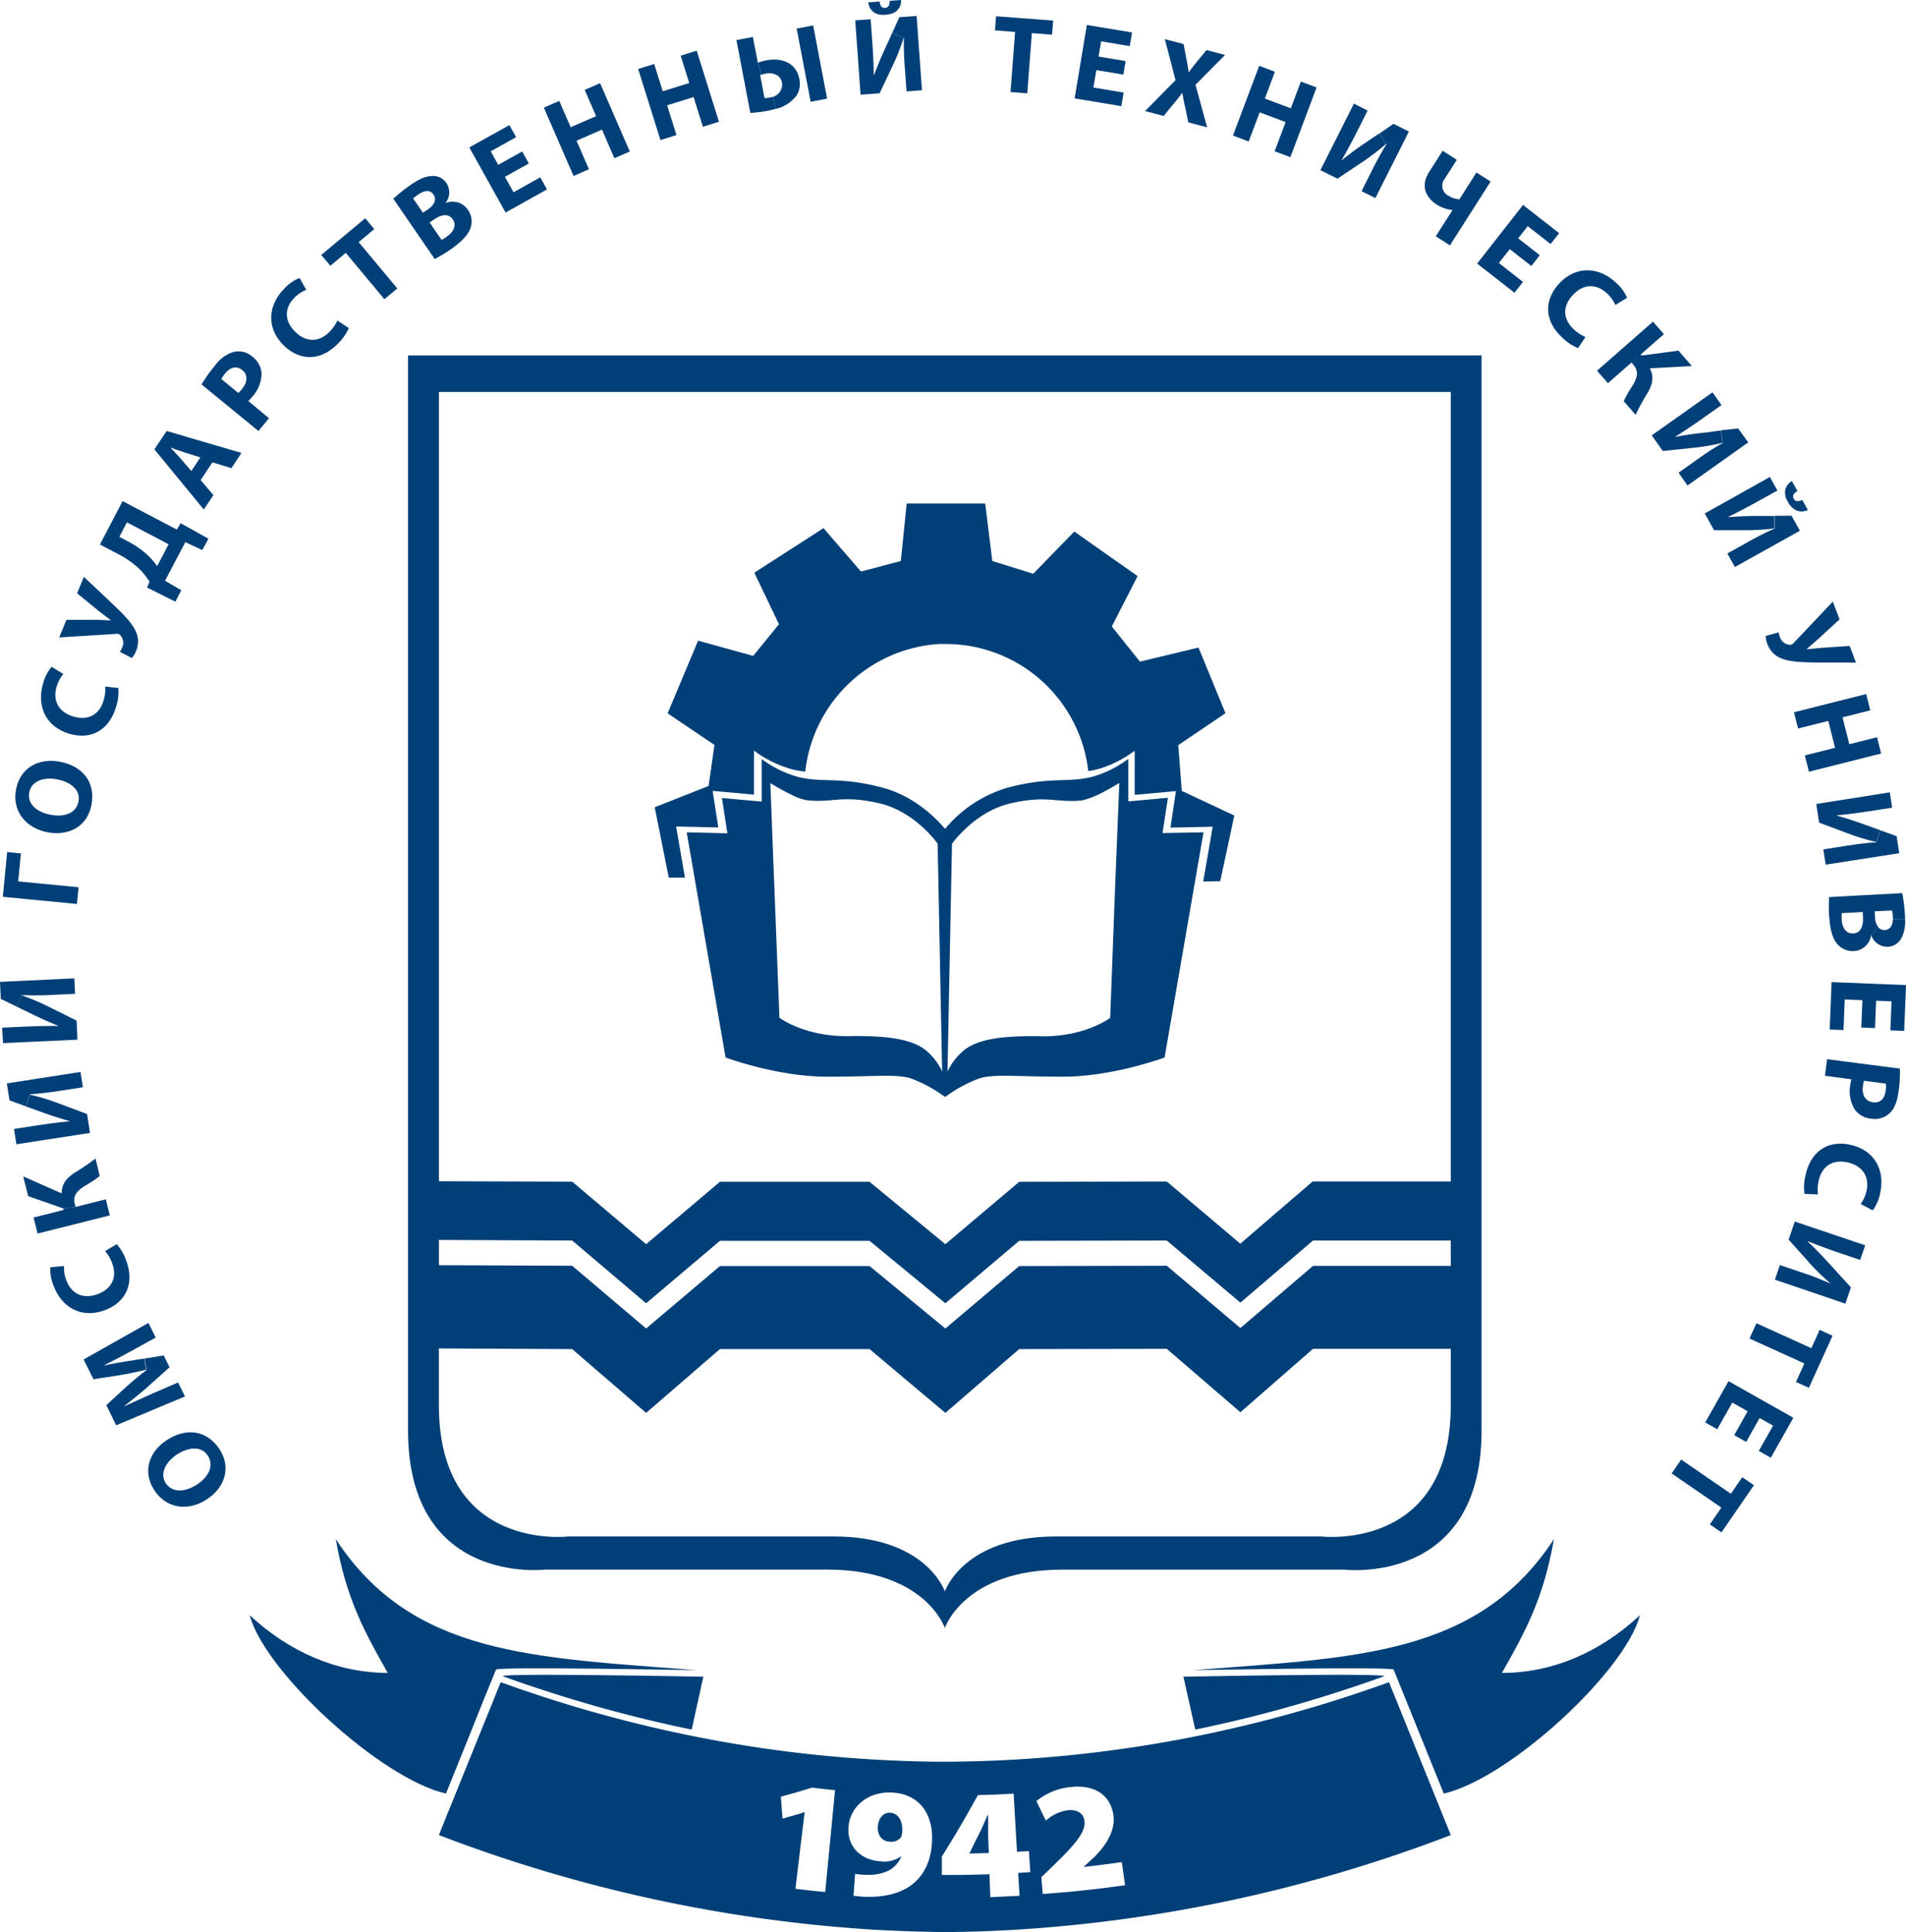<svg xmlns="http://www.w3.org/2000/svg" viewBox="0 0 448.09 454.19"><defs><style>.cls-1{fill:#003f78;}</style></defs><g id="Слой_2" data-name="Слой 2"><g id="Layer_1" data-name="Layer 1"><path class="cls-1" d="M18.93,252l.56,3.6-5.11.79c-2.67.41-5,.73-7.33.85v.08l-1,2.75-3.81-1.38-.63-4Z"/><path class="cls-1" d="M17.48,230l.17,3.63-5.16.24a70.65,70.65,0,0,1-7.38.06V234L3.83,236.6.19,234.82l-.19-4Z"/><polygon class="cls-1" points="18.47 208.58 18.09 212.51 0.67 210.83 1.68 200.3 4.91 200.62 4.28 207.21 18.47 208.58"/><path class="cls-1" d="M18,239.92l.21,4.49-17.49.81L.5,241.59l5.19-.24c2.8-.13,5.58-.18,7.92-.16v-.08c-2.09-.84-4.46-1.9-6.37-2.85L3.83,236.6,5.11,234a49.89,49.89,0,0,1,6.37,2.69Z"/><path class="cls-1" d="M421.16,121.23l2,3.54-15.3,8.52-1.77-3.18,4.52-2.51a71.82,71.82,0,0,1,6.58-3.34l0-.07,0-2.93Z"/><path class="cls-1" d="M17.58,283l.18.73-2.88.35L6.63,281.2l-1.18-4.65,9.05,4c0-2.32,1.24-3.69,3.1-4.9a46.48,46.48,0,0,0,4.85-3.31l1,4.13a26.69,26.69,0,0,1-3.4,2.25C18.32,279.79,17.06,280.94,17.58,283Z"/><polygon class="cls-1" points="84.32 56.92 93.4 67.81 90.37 70.34 81.29 59.45 77.66 62.48 75.53 59.93 85.86 51.31 87.99 53.86 84.32 56.92"/><path class="cls-1" d="M350.44,42.68l-9.57,15-3.33-2.13,3.95-6.17-.07,0a8.83,8.83,0,0,1-3.78-1.37C335,46.21,334,43.55,336,40.4l3.16-4.95,3.33,2.13-2.79,4.36a2.65,2.65,0,0,0,.86,4.1,5.8,5.8,0,0,0,2.54.82l4-6.31Z"/><path class="cls-1" d="M20.47,261.89l.69,4.44L3.85,269l-.55-3.6,5.13-.79c2.77-.43,5.53-.78,7.86-1v-.08c-2.17-.61-4.64-1.41-6.64-2.15L6.07,260.1l1-2.75a50.43,50.43,0,0,1,6.62,2Z"/><path class="cls-1" d="M110,49.33a4.35,4.35,0,0,0-5.29-1.58l0,0a4,4,0,0,0,.27-4.68,3.77,3.77,0,0,0-3.66-1.67c-1.5.1-2.85.75-4.85,2.11a36.36,36.36,0,0,0-4,3.21l9.73,14.17a33.09,33.09,0,0,0,3.68-2.21c2.87-2,4.3-3.66,4.78-5.2A4.67,4.67,0,0,0,110,49.33ZM99.43,50l-2.31-3.35a10.55,10.55,0,0,1,1.34-1c1.47-1,2.7-1,3.45.08s.32,2.4-1.41,3.58Zm5.68,5.59a12.44,12.44,0,0,1-1.29.82L101,52.31l1.12-.76c1.62-1.12,3.32-1.44,4.31,0S106.59,54.54,105.11,55.56Z"/><path class="cls-1" d="M29.69,296.4c2.08,5.68-.41,9.91-5.1,11.62-5.61,2.05-10.17-.82-12-5.79a9.78,9.78,0,0,1-.75-4.32l3.21-.29A8.35,8.35,0,0,0,15.6,301c1.07,2.92,3.69,4.57,7.35,3.23,3.29-1.2,4.65-3.91,3.44-7.2a9.29,9.29,0,0,0-1.67-2.93l2.73-1.61A11.71,11.71,0,0,1,29.69,296.4Z"/><polygon class="cls-1" points="412.34 349.15 404.71 360.24 401.97 358.36 404.68 354.42 392.99 346.38 395.23 343.13 406.92 351.16 409.6 347.27 412.34 349.15"/><path class="cls-1" d="M27.83,161.74a11.7,11.7,0,0,1-.56,4.49c-1.75,5.8-6.28,7.69-11,6.25-5.72-1.72-7.65-6.75-6.13-11.82a10,10,0,0,1,2-3.9l2.75,1.69a8.3,8.3,0,0,0-1.58,3c-.9,3,.21,5.86,3.94,7,3.36,1,6.07-.35,7.08-3.7a9.5,9.5,0,0,0,.41-3.35Z"/><path class="cls-1" d="M394.58,82.43l3.17,3.62-9.88.54c1.08,2.06.57,3.85-.53,5.78a48.77,48.77,0,0,0-2.81,5.15l-2.8-3.2a25.5,25.5,0,0,1,2-3.55c1.09-1.75,1.69-3.35.29-5l-.5-.57,2.17-1.89.24.27Z"/><path class="cls-1" d="M447.83,215.06a36.52,36.52,0,0,0-.63-5.1l-17.18.93a30,30,0,0,0,0,4.29c.19,3.48.87,5.56,1.95,6.78a4.71,4.71,0,0,0,3.83,1.63,4.38,4.38,0,0,0,4.1-3.71l1.74-1.86a3.89,3.89,0,0,1-.83-2.48l-.07-1.3,4.07-.21a10.26,10.26,0,0,1,.2,1.67c0,.12,0,.23,0,.33l2.87-.05C447.86,215.7,447.85,215.39,447.83,215.06Zm-12.13,4.37c-1.84.1-2.62-1.46-2.72-3.24a14.06,14.06,0,0,1,0-1.53l4.93-.26.07,1.34C438.06,217.71,437.44,219.34,435.7,219.43Z"/><path class="cls-1" d="M432.4,299.63l2.74,3-1.3,3.84-16.57-5.64,1.17-3.44,4.89,1.66a72.84,72.84,0,0,1,6.89,2.65l0-.08Z"/><path class="cls-1" d="M442.07,195.2l3.81,1.37.63,4-17.3,2.7-.56-3.59,5.1-.8c2.67-.42,5-.73,7.34-.86V198Z"/><path class="cls-1" d="M42.47,123l-.9,1.5-12.75-6.69L23.5,128l4.14,2.18a22.46,22.46,0,0,1,4.84,3.3,17.67,17.67,0,0,1,2.68,3.27l-.59,1.37,6.65,3.32,1.4-2.68-3.82-2.24,4.77-9.07,4,1.86L49,126.64Zm-5.53,10.1a16.09,16.09,0,0,0-2.07-2.44,20.43,20.43,0,0,0-4.75-3.36l-2.07-1.1,1.79-3.4,9.8,5.14Z"/><path class="cls-1" d="M382.51,70l-2.74,1.7a8.23,8.23,0,0,0-2-2.75c-2.27-2.14-5.35-2.43-8,.4-2.41,2.56-2.41,5.59.15,8a9.33,9.33,0,0,0,2.81,1.87L371,81.84a11.62,11.62,0,0,1-3.77-2.52c-4.41-4.15-4.08-9-.66-12.68,4.1-4.35,9.46-3.83,13.32-.19A9.86,9.86,0,0,1,382.51,70Z"/><path class="cls-1" d="M288,12.93l-6.95,7,2.74,10-4.42-1.16-.72-3.47c-.32-1.34-.49-2.33-.7-3.43l-.06,0a33.47,33.47,0,0,1-2.13,2.69l-2.19,2.7-4.37-1.15,7.16-7.27L273.85,9.2l4.4,1.16.66,3.48c.23,1.16.39,2.09.54,3.15h.05c.69-1,1.21-1.64,1.9-2.51l2.24-2.71Z"/><polygon class="cls-1" points="430.82 314.01 425.26 326.25 422.23 324.88 424.2 320.53 411.3 314.67 412.93 311.08 425.84 316.94 427.79 312.63 430.82 314.01"/><path class="cls-1" d="M215.49,3.75l1.26,17.47-3.63.26-.37-5.16a70.84,70.84,0,0,1-.25-7.38h-.08l-2.66-1.22,1.6-3.51.08-.17Z"/><path class="cls-1" d="M438.49,292.75l-1.17,3.44-4.91-1.66c-2.66-.91-5.26-1.88-7.44-2.75l0,.07c1.64,1.55,3.45,3.4,4.89,5l2.56,2.8-2.15,2a49.14,49.14,0,0,1-4.94-4.83l-4.83-5.4,1.44-4.25Z"/><path class="cls-1" d="M446.67,251.22,429.54,249l-.51,3.9,6.23.83A7.23,7.23,0,0,0,435,255a8.31,8.31,0,0,0,1.09,5.9A5.43,5.43,0,0,0,440,263a5.09,5.09,0,0,0,4.26-1.32c1.08-1,1.77-2.71,2.09-5.12A32.84,32.84,0,0,0,446.67,251.22Zm-3.35,5.15c-.26,2-1.36,3-3,2.75-1.75-.23-2.64-1.67-2.36-3.75a6.28,6.28,0,0,1,.27-1.3l5.13.67A7.28,7.28,0,0,1,443.32,256.37Z"/><path class="cls-1" d="M434.84,151.84l1.48,3.91-9.26,0c-2.9-.05-5.76-.11-7.74-.78a5.68,5.68,0,0,1-3.8-3.53,5.61,5.61,0,0,1-.42-1.93l3.07-.85a5.76,5.76,0,0,0,.33,1.26,2.64,2.64,0,0,0,2.35,1.67,1,1,0,0,0,.76-.37l9.28-9.8,1.58,4.18-5,4.61c-1,.89-1.85,1.58-2.7,2.34l0,.08,3.54-.34Z"/><path class="cls-1" d="M208.08,1.86c.78-.06,1.08-.65,1.08-1.67L211.83,0a3.1,3.1,0,0,1-2.51,3.28,6.28,6.28,0,0,1-1.2.19,4.4,4.4,0,0,1-2.38-.38,3.25,3.25,0,0,1-1.6-2.53l2.66-.2C206.93,1.37,207.25,1.92,208.08,1.86Z"/><polygon class="cls-1" points="388.61 75.62 391.18 78.55 385.69 83.36 383.52 85.25 378.02 90.08 375.45 87.15 388.61 75.62"/><polygon class="cls-1" points="309.52 20.56 303.36 36.95 299.66 35.56 302.24 28.7 296.14 26.41 293.56 33.26 289.86 31.87 296.03 15.48 299.72 16.87 297.36 23.17 303.46 25.47 305.83 19.17 309.52 20.56"/><path class="cls-1" d="M435.11,269.15c5.82,1.34,8.08,6.23,6.89,11.39a9.9,9.9,0,0,1-1.73,4l-2.84-1.51A8.37,8.37,0,0,0,438.8,280c.7-3-.59-5.85-4.39-6.72-3.42-.79-6,.74-6.82,4.16a9.21,9.21,0,0,0-.19,3.36l-3.17-.14a11.69,11.69,0,0,1,.27-4.52C425.86,270.21,430.25,268,435.11,269.15Z"/><path class="cls-1" d="M58.38,94.27a6.86,6.86,0,0,0,.93-1,8.29,8.29,0,0,0,2.18-5.59,5.47,5.47,0,0,0-2.2-3.87A5,5,0,0,0,55,82.71,8.47,8.47,0,0,0,50.5,86a32,32,0,0,0-3.11,4.38l13.37,10.94,2.48-3Zm-1.44-2.89a6.21,6.21,0,0,1-.91,1l-4-3.27a8,8,0,0,1,.92-1.34c1.27-1.54,2.72-1.8,4-.78S58.28,89.74,56.94,91.38Z"/><path class="cls-1" d="M34.34,322c-2,.49-4.36,1-6.37,1.31l-6,.93-2.31-4.65L34.9,311l1.7,3.44-5.87,3.24c-1.85,1-4.1,2.21-6.38,3.34l0,0c2.26-.48,4.82-.93,7-1.24l2.59-.41Z"/><path class="cls-1" d="M444.28,186.27l.55,3.6-5.13.8c-2.77.43-5.53.78-7.86,1v.07c2.18.61,4.64,1.41,6.65,2.15l3.57,1.29-1,2.75a52.65,52.65,0,0,1-6.63-2l-6.78-2.55L427,189Z"/><path class="cls-1" d="M326,33.82l-.07,0-1.66-2.41,3.33-2.3,3.62,1.82-7.88,15.64-3.25-1.63,2.33-4.62A72.86,72.86,0,0,1,326,33.82Z"/><polygon class="cls-1" points="141.08 19.56 148.06 35.62 144.44 37.19 141.52 30.47 135.54 33.08 138.46 39.79 134.84 41.37 127.86 25.31 131.48 23.73 134.16 29.91 140.14 27.31 137.46 21.13 141.08 19.56"/><path class="cls-1" d="M54.4,110.06l2.37-3.58-17.59-5.16-2.88,4.32,11.61,14.14,2.26-3.39-3-3.53,2.78-4.17Zm-9.42.67-2.51-2.91c-.68-.8-1.64-1.75-2.36-2.54l0-.06c1,.37,2.26.83,3.3,1.15l3.7,1.15Z"/><polygon class="cls-1" points="24.87 281.94 25.82 285.72 8.84 289.99 7.89 286.22 14.97 284.44 14.88 284.08 17.76 283.73 24.87 281.94"/><path class="cls-1" d="M31.62,147.84A5.64,5.64,0,0,1,32,153a5.2,5.2,0,0,1-1,1.69l-2.82-1.46a6,6,0,0,0,.61-1.16,2.64,2.64,0,0,0-.58-2.82.94.94,0,0,0-.8-.24l-13.49.84,1.7-4.13,6.8,0c1.32,0,2.43.1,3.58.12l0-.08-2.82-2.16-5.05-4.12,1.59-3.87L26.49,142C28.58,144,30.63,146,31.62,147.84Z"/><path class="cls-1" d="M25,330.33l4.48-4.13c1.56-1.41,3.28-2.85,4.95-4.11l0-.1-.42-2.62,4.47-.72,1.38,2.77-5.22,4.68c-1.61,1.43-3.59,3-5.44,4.46l0,.05c2.15-1,4.62-2.09,6.62-3L41.86,325l1.63,3.28-16.18,6.78Z"/><path class="cls-1" d="M51.61,340.7c-2.82-4.3-7.6-5.3-12.42-2.14-4.07,2.64-5.83,7.31-2.89,11.8,2.81,4.31,7.94,5,12.33,2.11C52.83,349.73,54.43,345,51.61,340.7ZM46.28,349c-2.85,1.86-5.83,1.93-7.31-.33s0-5,2.61-6.73c2.85-1.85,5.82-2,7.28.27S49.17,347.14,46.28,349Z"/><path class="cls-1" d="M416.09,112.13l1.77,3.18-4.54,2.52c-2.45,1.37-4.92,2.66-7,3.68l0,.07c2.25-.18,4.84-.29,7-.29l3.8,0,0,2.93a50.89,50.89,0,0,1-6.9.42l-7.25,0-2.19-3.93Z"/><polygon class="cls-1" points="163.79 11.91 169.02 28.62 165.25 29.8 163.06 22.81 156.84 24.76 159.03 31.75 155.27 32.93 150.03 16.22 153.8 15.04 155.81 21.46 162.03 19.51 160.02 13.09 163.79 11.91"/><polygon class="cls-1" points="366.54 54.81 364.54 57.37 359.16 53.16 356.92 56.03 361.99 59.99 360.01 62.53 354.94 58.57 352.38 61.84 358.04 66.27 356.04 68.82 347.27 61.96 358.05 48.18 366.54 54.81"/><polygon class="cls-1" points="127.01 41.69 128.59 44.53 118.86 49.96 110.33 34.66 119.75 29.41 121.33 32.25 115.36 35.57 117.13 38.75 122.76 35.61 124.33 38.43 118.7 41.56 120.73 45.2 127.01 41.69"/><path class="cls-1" d="M324.24,31.38l1.66,2.41A52.06,52.06,0,0,1,320.42,38l-6,4-4-2,7.88-15.64L321.51,26l-2.33,4.65c-1.26,2.5-2.59,4.95-3.76,7l.07,0c1.76-1.42,3.85-3,5.62-4.16Z"/><polygon class="cls-1" points="247.59 4.84 247.34 8.15 242.58 7.79 241.51 21.94 237.57 21.64 238.64 7.5 233.92 7.14 234.17 3.82 247.59 4.84"/><path class="cls-1" d="M79.33,75.35,82,77.14a11.66,11.66,0,0,1-2.62,3.7c-4.25,4.3-9.14,3.85-12.69.34-4.24-4.21-3.59-9.55.14-13.32a9.86,9.86,0,0,1,3.59-2.51L72,68.13A8.38,8.38,0,0,0,69.2,70c-2.2,2.21-2.57,5.28.2,8,2.5,2.47,5.53,2.55,8,.06A9.55,9.55,0,0,0,79.33,75.35Z"/><polygon class="cls-1" points="441.28 173.31 442.25 177.14 425.27 181.42 424.31 177.59 431.41 175.8 429.82 169.48 422.72 171.26 421.75 167.44 438.73 163.16 439.69 166.99 433.17 168.63 434.76 174.96 441.28 173.31"/><path class="cls-1" d="M14.07,179.07c-4.77-.91-9.28,1.21-10.29,6.49-1,5.05,2.24,9.11,7.4,10.1,4.92.94,9.35-1.33,10.32-6.42S19.73,180.16,14.07,179.07Zm4.38,9.38c-.5,2.61-3.17,3.74-6.56,3.09s-5.55-2.66-5-5.32,3.44-3.61,6.56-3C16.75,183.85,19,185.83,18.45,188.45Z"/><path class="cls-1" d="M421.71,117.26c.38.68,1.05.7,2,.27l1.3,2.34a3.11,3.11,0,0,1-2.92,0,4.66,4.66,0,0,1-1.79-1.94,4.2,4.2,0,0,1-.64-2.56,3.35,3.35,0,0,1,1.6-2.29l1.3,2.34C421.67,116,421.31,116.54,421.71,117.26Z"/><path class="cls-1" d="M408.63,100.72,411,104l-14.28,10.13-2.1-3,4.21-3c2.21-1.56,4.19-2.9,6.19-4l-.05-.07-.34-2.91Z"/><path class="cls-1" d="M209.76,7.72l2.66,1.22a51,51,0,0,1-2.53,6.44l-3.1,6.55-4.48.33L201.06,4.79l3.62-.26.38,5.18c.2,2.8.32,5.58.36,7.92h.07c.79-2.11,1.79-4.5,2.69-6.44Z"/><polygon class="cls-1" points="421.61 333.3 416.31 342.69 413.48 341.09 416.84 335.14 413.67 333.36 410.51 338.97 407.7 337.38 410.87 331.77 407.25 329.73 403.71 335.99 400.89 334.39 406.37 324.69 421.61 333.3"/><path class="cls-1" d="M187.9,18.51a5.19,5.19,0,0,1-.67,4,8.66,8.66,0,0,1-4.82,3.09l-.8-2.8a3,3,0,0,0,2.23-3.37c-.38-2-2.34-2.41-3.82-2.13a10.4,10.4,0,0,0-1,.27l-.85-2.84a13.32,13.32,0,0,1,1.88-.52C183.56,13.49,187.16,14.63,187.9,18.51Z"/><polygon class="cls-1" points="191.17 5.98 194.45 23.18 190.58 23.92 187.29 6.72 191.17 5.98"/><polygon class="cls-1" points="266.14 7.63 265.6 10.84 258.87 9.71 258.27 13.3 264.63 14.36 264.09 17.54 257.74 16.48 257.06 20.58 264.16 21.76 263.62 24.96 252.64 23.13 255.51 5.87 266.14 7.63"/><path class="cls-1" d="M404.6,101.19l.34,2.91a50.29,50.29,0,0,1-6.81,1.17l-7.21.75-2.6-3.67L402.6,92.23l2.11,3-4.24,3c-2.29,1.62-4.6,3.16-6.58,4.41l0,.06c2.22-.42,4.78-.8,6.91-1Z"/><polygon class="cls-1" points="448.09 231.58 447.67 242.35 444.42 242.22 444.69 235.4 441.06 235.25 440.8 241.69 437.58 241.56 437.84 235.12 433.68 234.96 433.4 242.15 430.15 242.02 430.6 230.88 448.09 231.58"/><path class="cls-1" d="M179.73,23.06a6.63,6.63,0,0,0,1.32-.15,5.12,5.12,0,0,0,.56-.15l.8,2.8a15.27,15.27,0,0,1-1.8.45,30.56,30.56,0,0,1-4.21.54L173.13,9.43,177,8.69l1.15,6,.85,2.84-.29.09Z"/><path class="cls-1" d="M447.86,216a8.54,8.54,0,0,1-.74,4.32,3.78,3.78,0,0,1-3.34,2.25,4,4,0,0,1-3.86-2.68h-.05l1.74-1.86a1.81,1.81,0,0,0,1.49.6c1.24-.07,1.89-1,1.89-2.59Z"/><path class="cls-1" d="M353.09,393.28c12.07,0,23.23-5,32.45-13.56-3.44,13.22-30.72,38.39-46.12,41.92q-5.88-14.56-11.77-29.12c.07-.79-47.22.12-47.22.12,38.44-3,66.88-3.36,84.89-30.81C362.91,375.66,358.65,383.5,353.09,393.28Z"/><path class="cls-1" d="M212.12,430.44a3.17,3.17,0,0,1-.33,1.51,2.87,2.87,0,0,1-2.59,1c-2.13-.09-2.91-1.8-2.83-3.49.1-2.08,1.37-3.4,2.88-3.32l0,0C211.55,426.29,212.2,428.58,212.12,430.44Z"/><path class="cls-1" d="M232.31,431.52v-4.83h-.12c-.75,1.66-1.38,3.23-2.26,4.93s-1.21,2.43-2,4.05v.06l4.53-.15Zm0,0v-4.83h-.12c-.75,1.66-1.38,3.23-2.26,4.93s-1.21,2.43-2,4.05v.06l4.53-.15Zm105.89-7.24q-5.82-14.41-11.65-28.82c-3.55,1.28-7.13,2.5-10.71,3.66a315.41,315.41,0,0,1-33.3,8.77,306.39,306.39,0,0,1-43.41,5.73q-8.44.5-16.87.54H222c-5.38,0-10.74-.2-16.12-.49a306.4,306.4,0,0,1-44.16-5.78,315.58,315.58,0,0,1-33.31-8.77q-5.37-1.74-10.7-3.66-2.91,7.23-5.83,14.42t-5.82,14.4c-1,2.37-1.91,4.75-2.87,7.12a344.72,344.72,0,0,0,102.69,22.27c5.38.29,10.74.48,16.12.52h.27c5.62,0,11.24-.24,16.87-.56A344.3,344.3,0,0,0,341.07,431.4C340.11,429,339.15,426.65,338.2,424.28ZM194,444.79c-2.81-.27-4.21-.43-7-.76.86-7.26,1.3-10.88,2.17-18h-.08c-2,.63-3.06.92-5.12,1.5-.17-2.09-.25-3.11-.4-5.16,3-.8,4.41-1.23,7.3-2.12,2.17.25,3.26.38,5.44.59C195.4,430.37,194.94,435.15,194,444.79ZM214.46,443c-2.75,2.15-6.63,3.07-11.22,2.9a23,23,0,0,1-2.59-.25c.15-2.06.23-3.08.38-5.13a16.63,16.63,0,0,0,2.54.21,11.24,11.24,0,0,0,5-.82,6.39,6.39,0,0,0,3.31-3.49h-.08a6.84,6.84,0,0,1-4.81,1.15c-4.21-.22-7.91-3.17-7.51-8.09s4.68-8.34,10.17-8.08c6.74.32,9.55,5.34,9.48,10.72C219.09,437,217.48,440.61,214.46,443Zm25.22,2.67-6.87.33c-.07-2.15-.11-3.24-.18-5.39-4.48.14-6.72.19-11.2.16v-4.33c3.58-5.77,5.27-8.65,8.47-14.44,3.36-.08,5-.15,8.4-.35.31,5.48.47,8.21.79,13.68l2.8-.17c.13,2,.2,3,.33,4.95l-2.85.18C239.49,442.42,239.56,443.5,239.68,445.65Zm5.45-.4c-.12-1.6-.18-2.41-.31-4,1.35-1.27,2-1.91,3.33-3.2,4.82-4.66,7.07-7.51,6.81-9.92-.19-1.73-1.51-2.84-4-2.58a9.85,9.85,0,0,0-5.08,2.43c-.9-1.83-1.35-2.76-2.23-4.6a15.2,15.2,0,0,1,8.1-3.3c5.58-.61,9.32,1.89,10,6.59.53,3.81-1.88,7.29-4.62,10l-2.31,2.13v.07c3.57-.41,5.35-.63,8.91-1.14.31,2.17.46,3.26.77,5.44C256.77,444.24,252.89,444.67,245.13,445.25Zm-12.82-18.56h-.12c-.75,1.66-1.38,3.23-2.26,4.93s-1.21,2.43-2,4.05v.06l4.53-.15-.15-4.06Z"/><path class="cls-1" d="M278.22,394.17s47.29-.91,47.22-.12q-5.38,1.95-10.82,3.69A317.17,317.17,0,0,1,281,406.6Z"/><path class="cls-1" d="M95.93,83.56V336.28c0,36.6,32.25,32.71,32.25,32.71h66.29c23.1,0,27.66,13.72,27.66,13.72S226.68,369,249.78,369h66.28s32.25,3.89,32.25-32.71V83.56Zm245.14,246.8c0,34.5-30.4,30.84-30.4,30.84H248.19c-21.77,0-26.06,12.93-26.06,12.93s-4.3-12.93-26.07-12.93H133.58s-30.4,3.66-30.4-30.84V317h.22l31.12.15,17.38,15,17.35-15h35.18l17.82,15,17.36-15,34.69-.06,17.31,14.91,17.07-14.91,32.39,0Zm0-32.77-32.39,0-17.07,14.61L274.3,297.56l-34.69.07-17.36,14.68-17.82-14.68H169.25L151.9,312.31l-17.38-14.75-31.33-.13v-5.94l31.33.14,17.38,14.75,17.35-14.68h35.18l17.82,14.68,17.36-14.68,34.69-.07,17.31,14.6,17.07-14.6,32.39,0Zm0-19.84H308.59l-17,14.62L274.3,277.75l-34.69.08-17.36,14.66-17.82-14.66H169.25L151.9,292.49l-17.38-14.7-31.33-.1h0V92.15H341.07Z"/><path class="cls-1" d="M273.3,195.84l1-6.47.28-1.82-1.33.12-8,.73v-10a26.24,26.24,0,0,1-6.71,3.65,19.58,19.58,0,0,1-2.85.81l-.88.15c-4.91.78-9-.22-18,2.18a30.17,30.17,0,0,0-14.63,9.67c-1.68-2-6.86-7.59-14.62-9.67-8.29-2.21-12.43-1.54-16.85-2-.68-.07-1.36-.18-2.07-.31s-1.14-.26-1.68-.43a25.8,25.8,0,0,1-7.88-4v10l-8.12-.74-1.23-.11.17,1.13,1.1,7.16-9.56-.22,1.64,9.47.36,2.11,7.14,41.35s12.1,4.51,23.79,4.51,16.11-.67,19.72.39a32.11,32.11,0,0,1,7.82,4.2,1.69,1.69,0,0,1,.28.2,1.58,1.58,0,0,1,.27-.2,32.21,32.21,0,0,1,7.81-4.2c3.62-1.06,8-.39,19.72-.39s23.8-4.51,23.8-4.51l7-40.5.28-1.62,1.87-10.81Zm-56.06,50.74c-2.76-1.91-7.22-3.18-17.64-3s-16.36-4.32-16.36-4.32L182,207.35l-.07-1.68-.83-21.57a58.87,58.87,0,0,0,5.36,2.92,11.8,11.8,0,0,0,3.28,1.11l.69.06c5.63.44,7.58-1.26,16,.58,8.72,1.91,14,9.57,14,9.57l1.06,53.56A14.13,14.13,0,0,0,217.24,246.58Zm45-40.16-.08,2.07L261,239.29s-5.95,4.53-16.36,4.32-14.88,1.06-17.64,3a14.25,14.25,0,0,0-4.25,5.32l1.06-53.56s5.31-7.66,14-9.57,10.49,0,16.65-.64L255,188a19.11,19.11,0,0,0,4-1.61c2.18-1.1,4.15-2.33,4.15-2.33Z"/><path class="cls-1" d="M290.18,191.72l-3.31,15.43-4,.09.29-1.68,1.94-11.21-9.93.22,1-6.71.29-1.89-1.38.13-8.32.76V176.49a27.18,27.18,0,0,1-7,3.79,21.11,21.11,0,0,1-3,.84l-.91.15a33.74,33.74,0,0,0-33.26-29.88c-.58,0-1.15,0-1.72,0a33.8,33.8,0,0,0-31.56,30c-.7-.07-1.41-.18-2.15-.32a16.42,16.42,0,0,1-1.74-.45,26.69,26.69,0,0,1-8.17-4.18v10.37l-8.43-.77-1.27-.12.17,1.18,1.15,7.42-9.92-.22,1.7,9.82.37,2.19-3.8,0-3.3-16.54,12.67-5,1.37-9.65-11-7.43,7.16-17.08,12.95,3.58,6.06-7.44-5.79-12.12,16.26-10.47,8.81,10.2,9.37-2.48,1.38-13.51h18.46l1.66,13.51,9.63,3,9.65-9.92,14.88,10.47-6.06,11.84,6.61,8.27,13.77-3.31,6.34,15.43L277,175.18l.83,10.75Z"/><path class="cls-1" d="M165.35,394.17l-2.74,12.43A317.34,317.34,0,0,1,129,397.74q-5.43-1.74-10.81-3.69h0C118.06,393.26,165.35,394.17,165.35,394.17Z"/><path class="cls-1" d="M163.82,392.64s-47.29-.91-47.22-.12q-3,7.29-5.88,14.56l-5.88,14.56c-15.4-3.53-42.68-28.7-46.13-41.92,9.23,8.56,20.39,13.52,32.45,13.56-5.56-9.78-9.82-17.62-12.22-31.45C96.94,389.28,125.38,389.61,163.82,392.64Z"/></g></g></svg>